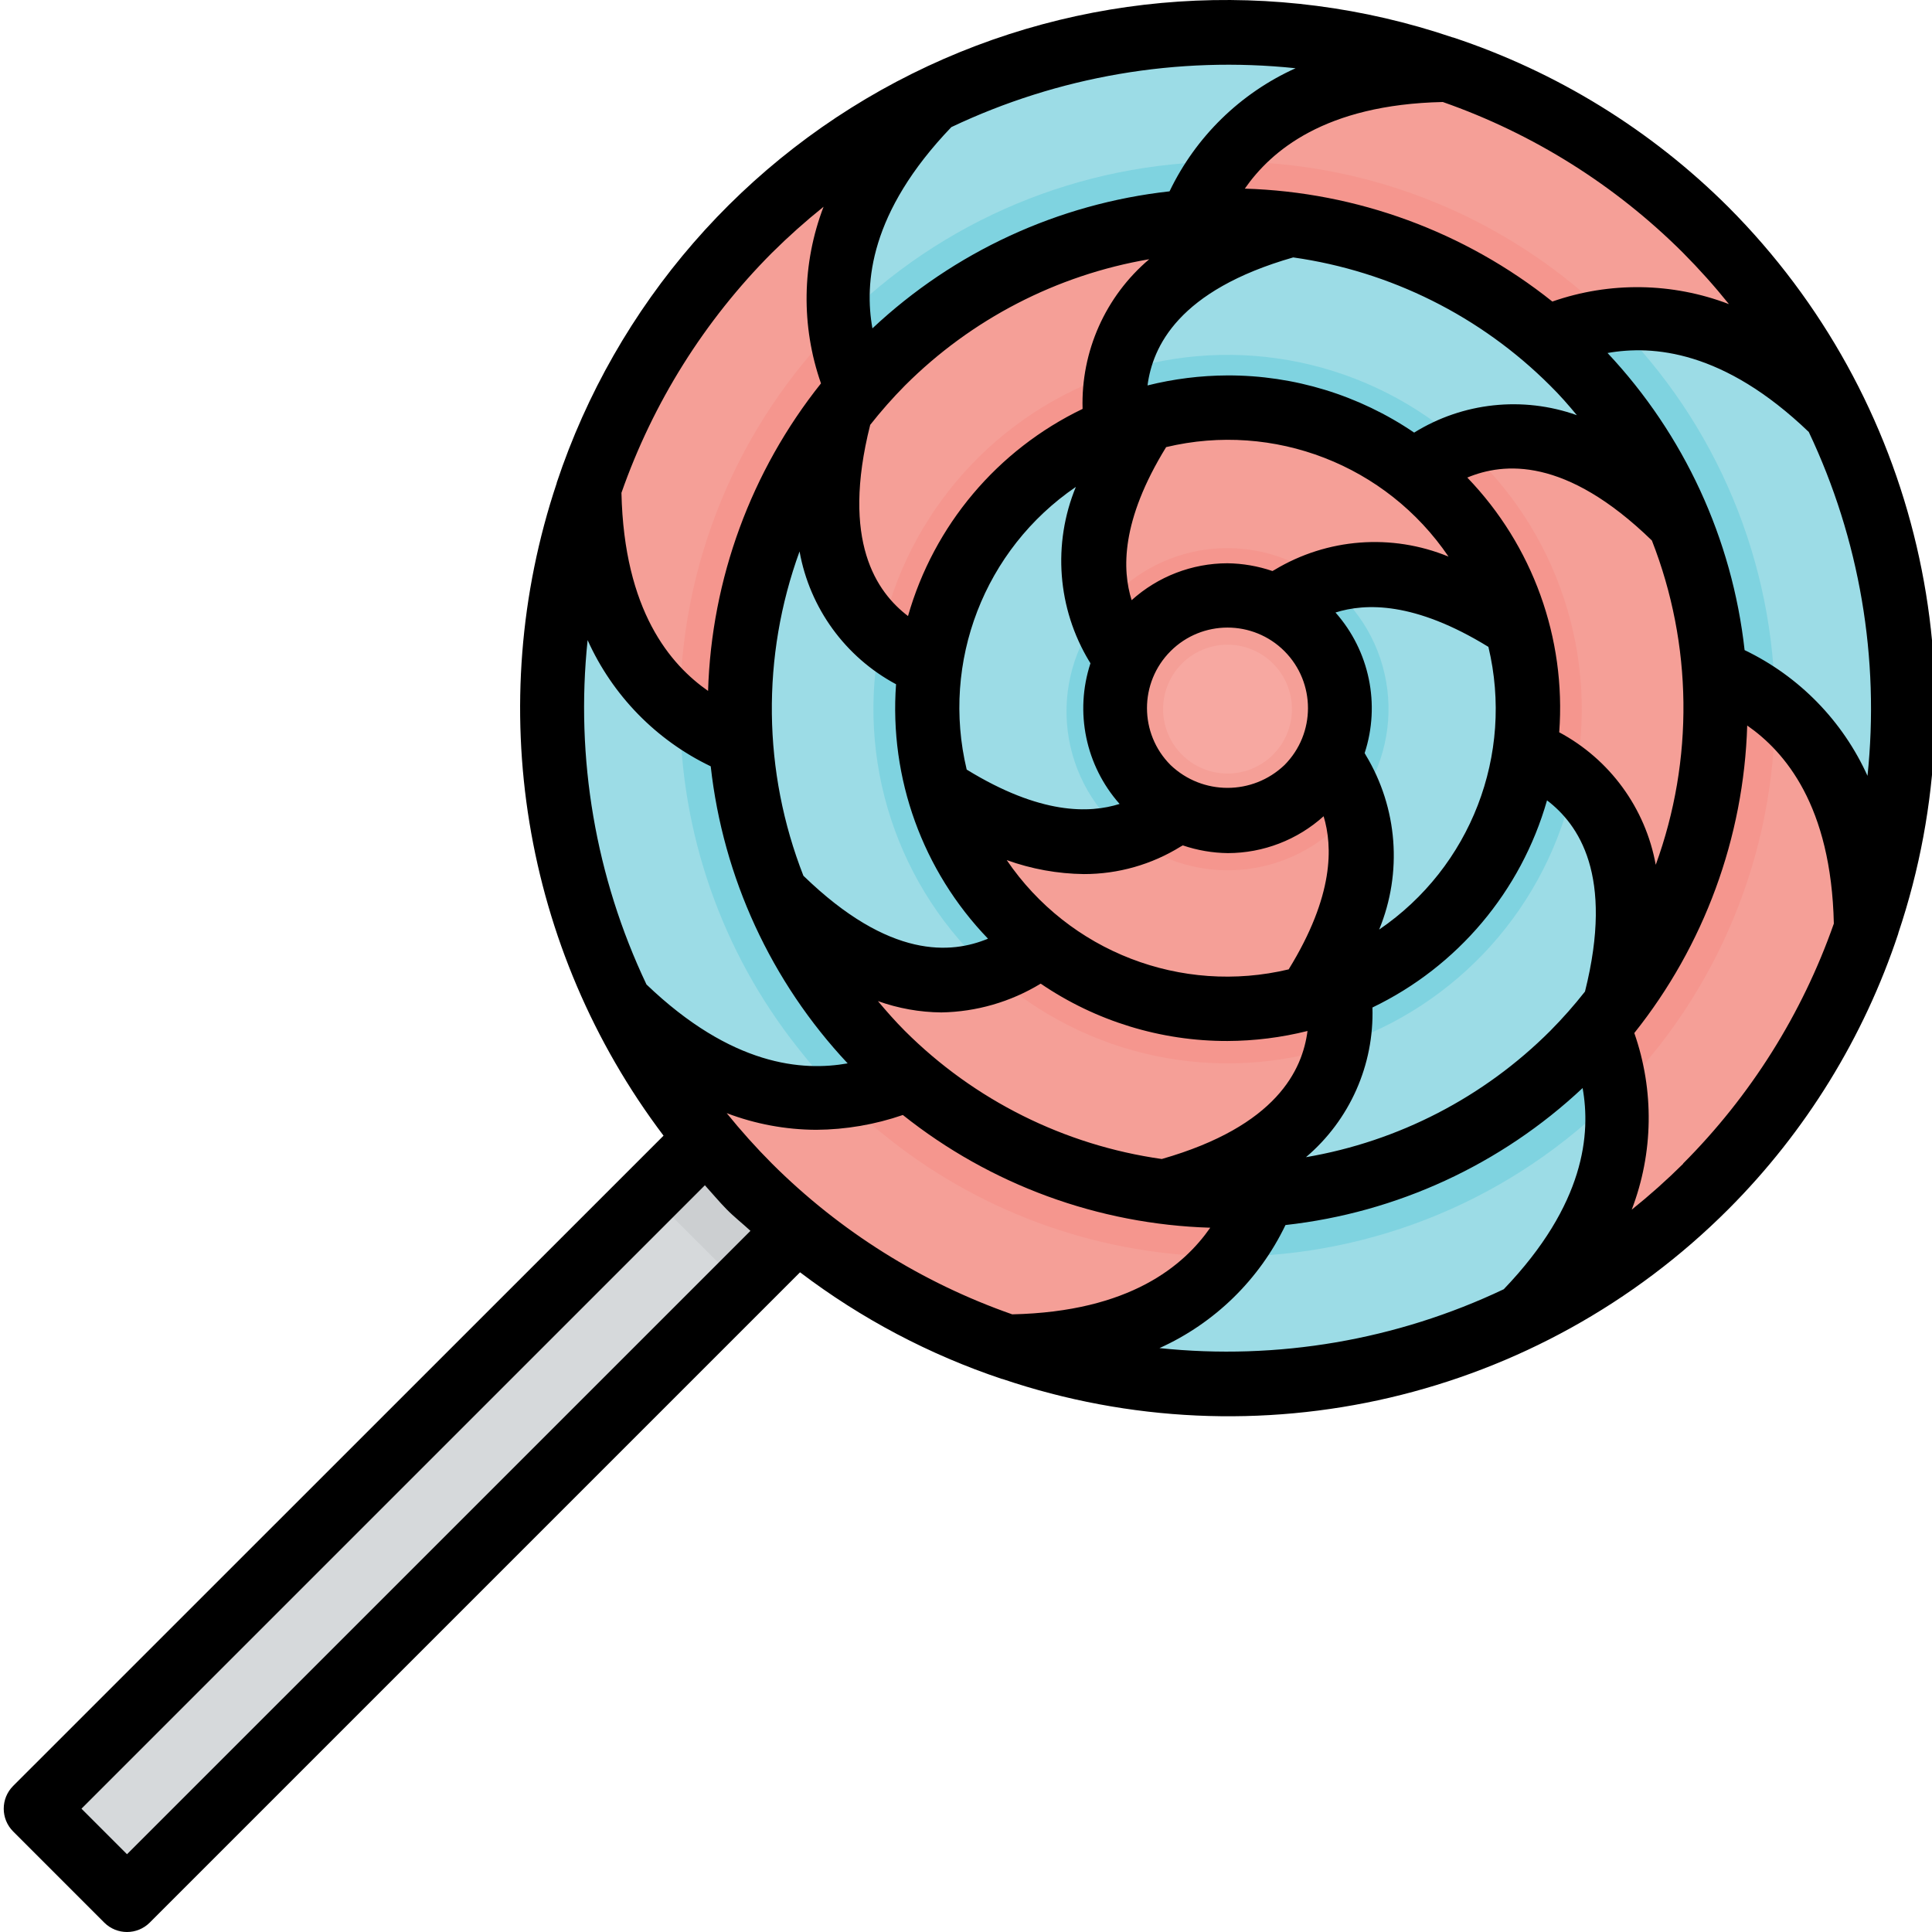 <svg height="479pt" viewBox="0 0 479 479.928" width="479pt" xmlns="http://www.w3.org/2000/svg"><path d="m344.461 176.152c0 22.094-17.906 40-40 40-22.09 0-40-17.906-40-40 0-22.09 17.91-40 40-40 22.094 0 40 17.91 40 40zm0 0" fill="#f59f97"/><path d="m320.461 176.152c0 8.84-7.16 16-16 16-8.836 0-16-7.16-16-16 0-8.836 7.164-16 16-16 8.84 0 16 7.164 16 16zm0 0" fill="#f7a8a1"/><path d="m8.461 449.523 192-192 22.629 22.629-192 192zm0 0" fill="#d6d9db"/><path d="m161.145 296.844 39.316-39.316 22.629 22.629-39.316 39.312zm0 0" fill="#cccfd1"/><path d="m225.262 268.547.449-.227c-2.402-2.047-4.801-4.102-7.047-6.398-20.453-20.41-32.902-47.484-35.09-76.297l-.457-.16c-.336-2.102-36.797-9.285-37.277-64.199-14.512 42.051-11.781 88.137 7.598 128.176 39.234 38.562 70.105 17.855 71.824 19.105zm0 0" fill="#9cdce6"/><path d="m212.07 96.953.266.418c2.039-2.402 4.078-4.762 6.336-7.008 20.41-20.453 47.484-32.902 76.293-35.09l.16-.457c2.105-.336 9.289-36.797 64.203-37.277-42.051-14.512-88.137-11.777-128.176 7.598-38.539 39.227-17.832 70.098-19.082 71.816zm0 0" fill="#9cdce6"/><path d="m295.125 54.816-.16.457c32.055-2.539 63.801 7.785 88.227 28.695l.465-.207c1.727 1.25 32.598-19.457 71.82 19.082-19.305-40.188-53.953-70.926-96.148-85.305-54.914.512-62.066 36.941-64.203 37.277zm0 0" fill="#f59f97"/><path d="m183.125 185.488.457.16c-2.543-32.078 7.805-63.848 28.754-88.277l-.266-.418c1.25-1.719-19.457-32.59 19.082-71.816-40.188 19.309-70.926 53.953-85.305 96.152.512 54.914 36.941 62.066 37.277 64.199zm0 0" fill="#f59f97"/><path d="m455.477 102.844c-39.199-38.539-70.094-17.832-71.82-19.082l-.465.207c2.398 2.051 4.801 4.113 7.062 6.402 20.43 20.398 32.879 47.445 35.09 76.23l.453.223c.336 2.105 36.762 9.289 37.281 64.203 14.512-42.055 11.781-88.141-7.602-128.184zm0 0" fill="#9cdce6"/><path d="m425.797 166.816-.453-.223c2.555 32.074-7.77 63.844-28.699 88.281l.211.473c-1.25 1.727 19.453 32.598-19.082 71.824 40.188-19.309 70.926-53.957 85.305-96.152-.52-54.914-36.945-62.066-37.281-64.203zm0 0" fill="#f59f97"/><path d="m313.797 297.488.363-.461c-32.129 2.594-63.961-7.738-88.441-28.707l-.449.227c-1.727-1.25-32.598 19.457-71.824-19.082 19.309 40.188 53.953 70.926 96.152 85.305 54.914-.512 62.066-36.945 64.199-37.281zm0 0" fill="#f59f97"/><path d="m396.855 255.355-.211-.473c-2.047 2.398-4.109 4.801-6.398 7.07-20.367 20.398-47.355 32.84-76.094 35.082l-.363.461c-2.102.336-9.285 36.801-64.199 37.281 42.051 14.512 88.137 11.777 128.176-7.598 38.543-39.234 17.84-70.105 19.09-71.824zm0 0" fill="#9cdce6"/><path d="m229.926 165.844.609.414c3.469-26.488 20.871-49.086 45.598-59.199v-.617c1.953-.879-9.598-35.926 44.152-50.473-42.984-6-85.852 11.758-112 46.402-14.285 53.824 21.855 61.344 21.641 63.473zm0 0" fill="#f59f97"/><path d="m332.805 245.859v-.602c-24.68 10.07-52.859 6.227-73.941-10.086l-.562.383c-1.734-1.258-26.398 26.398-65.992-13.199 16.523 40.172 53.312 68.41 96.395 73.984 53.695-14.586 42.16-49.602 44.102-50.48zm0 0" fill="#f59f97"/><path d="m416.664 129.961c-39.594-39.59-64.258-11.941-65.992-13.199l-.488.441c2.488 1.902 4.855 3.961 7.086 6.16 16.484 16.484 24.297 39.738 21.113 62.832l.625.277c-.219 2.129 35.926 9.648 21.598 63.496 26.352-34.285 32.469-80 16.059-120.008zm0 0" fill="#f59f97"/><path d="m276.117 106.449v.617c24.719-10.109 52.953-6.246 74.051 10.129l.488-.441c1.734 1.258 26.398-26.398 65.988 13.199-16.52-40.164-53.301-68.398-96.375-73.977-53.742 14.578-42.207 49.594-44.152 50.473zm0 0" fill="#9cdce6"/><path d="m258.262 235.555.562-.383c-21.219-16.152-32.039-42.516-28.289-68.914l-.609-.414c.215-2.129-35.926-9.648-21.598-63.496-26.328 34.293-32.426 80.004-16 120 39.535 39.598 64.199 11.949 65.934 13.207zm0 0" fill="#9cdce6"/><path d="m379 186.465-.625-.277c-3.523 26.434-20.918 48.965-45.602 59.07v.602c-1.949.879 9.602 35.926-44.152 50.469 42.988 6.004 85.852-11.754 112-46.398 14.305-53.777-21.84-61.336-21.621-63.465zm0 0" fill="#9cdce6"/><path d="m332.805 245.859v-.602c-24.68 10.07-52.859 6.227-73.941-10.086l-.562.383c-.688-.504-5.023 3.512-12.406 6.109 23.352 21.027 56.176 27.926 86.016 18.082 1.434-7.734.113-13.535.895-13.887zm0 0" fill="#f5968e"/><path d="m350.176 117.195c2.488 1.902 4.855 3.961 7.086 6.16 16.48 16.484 24.297 39.738 21.113 62.832l.625.277c-.09.848 5.598 2.617 11.582 7.777 6.477-30.785-4.02-62.68-27.512-83.602-7.383 2.602-11.719 6.617-12.406 6.113zm0 0" fill="#f5968e"/><path d="m229.926 165.844.609.414c3.469-26.488 20.871-49.086 45.598-59.199v-.617c.801-.352-.535-6.152.938-13.887-29.852 9.801-52.223 34.762-58.711 65.504 5.949 5.168 11.656 6.934 11.566 7.785zm0 0" fill="#f5968e"/><path d="m277.055 92.562c-1.473 7.734-.152 13.535-.938 13.887v.617c24.719-10.109 52.953-6.246 74.051 10.129l.488-.441c.688.504 5.023-3.512 12.406-6.113-23.352-21.023-56.176-27.922-86.016-18.078zm0 0" fill="#7fd3e0"/><path d="m258.863 235.172c-21.215-16.152-32.039-42.516-28.289-68.914l-.609-.414c.09-.852-5.598-2.617-11.582-7.777-6.477 30.781 4.02 62.68 27.512 83.598 7.383-2.598 11.719-6.613 12.406-6.109zm0 0" fill="#7fd3e0"/><path d="m379 186.465-.625-.277c-3.523 26.434-20.918 48.965-45.602 59.07v.602c-.801.352.535 6.152-.934 13.887 29.852-9.801 52.223-34.762 58.711-65.504-5.938-5.16-11.641-6.887-11.551-7.777zm0 0" fill="#7fd3e0"/><path d="m291.262 202.555 1.074-1.289c-2.84-1.324-5.438-3.117-7.672-5.312-8.328-8.352-10.504-21.035-5.441-31.688l-1.16-1.312c1.246-1.719-19.465-19.582 6.129-58.633-19.066 5.355-35.219 18.078-44.891 35.355-9.672 17.281-12.074 37.699-6.672 56.75 39.035 25.594 56.914 4.879 58.633 6.129zm0 0" fill="#9cdce6"/><path d="m278.062 162.953 1.16 1.312c3.094-6.793 8.812-12.043 15.848-14.539 7.039-2.5 14.785-2.031 21.473 1.293l1.121-1.266c1.719 1.25 19.582-19.465 58.629 6.129-5.352-19.066-18.074-35.219-35.352-44.891-17.281-9.672-37.699-12.074-56.75-6.672-25.594 39.035-4.883 56.914-6.129 58.633zm0 0" fill="#f59f97"/><path d="m330.863 189.355-1.199-1.242c-3.109 6.785-8.836 12.02-15.875 14.496-7.039 2.48-14.781 1.996-21.453-1.344l-1.074 1.289c-1.719-1.25-19.582 19.465-58.633-6.129 5.355 19.066 18.078 35.215 35.355 44.891 17.281 9.672 37.699 12.07 56.75 6.668 25.594-39.031 4.879-56.91 6.129-58.629zm0 0" fill="#f59f97"/><path d="m376.293 155.883c-39.047-25.602-56.91-4.879-58.629-6.129l-1.121 1.266c6.734 3.105 11.926 8.805 14.395 15.797 2.473 6.996 2.012 14.688-1.273 21.336l1.199 1.242c-1.25 1.719 19.465 19.582-6.129 58.633 19.066-5.355 35.215-18.078 44.891-35.355 9.672-17.281 12.07-37.699 6.668-56.75zm0 0" fill="#9cdce6"/><path d="m304.008 40.152c-3.223 4.719-6.188 9.605-8.883 14.641l-.16.457c32.055-2.539 63.801 7.785 88.227 28.695l.465-.207c5.465-1.668 11.02-3.027 16.637-4.082-25.449-25.34-59.914-39.551-95.832-39.504-.152 0-.301 0-.453 0zm0 0" fill="#f5968e"/><path d="m183.582 185.648c-2.543-32.078 7.805-63.848 28.754-88.277l-.266-.418c-1.668-5.465-3.031-11.016-4.078-16.633-25.355 25.445-39.57 59.914-39.531 95.832v.457c4.719 3.223 9.605 6.188 14.641 8.879zm0 0" fill="#f5968e"/><path d="m425.344 166.594c2.555 32.074-7.77 63.844-28.699 88.281l.211.473c1.664 5.465 3.027 11.02 4.078 16.637 25.352-25.445 39.57-59.91 39.527-95.832 0-.148 0-.301 0-.453-4.715-3.223-9.602-6.188-14.637-8.883zm0 0" fill="#f5968e"/><path d="m225.719 268.32-.449.227c-.574-.418-4.445 1.598-10.734 3.047-1.945.457-3.918.805-5.906 1.031 3.711 3.641 7.625 7.066 11.723 10.266 23.93 18.965 53.574 29.277 84.109 29.262h.457c3.223-4.715 6.188-9.602 8.879-14.637l.363-.465c-32.133 2.586-63.965-7.754-88.441-28.73zm0 0" fill="#f5968e"/><g fill="#7fd3e0"><path d="m218.672 261.945c-20.453-20.41-32.902-47.484-35.09-76.297l-.457-.16c-5.043-2.691-9.938-5.656-14.664-8.879.078 30.379 10.379 59.844 29.242 83.656 3.383 4.336 7.023 8.465 10.902 12.359 1.988-.227 3.957-.574 5.906-1.031 6.285-1.449 10.16-3.465 10.734-3.047l.449-.227c-2.367-2.047-4.762-4.102-7.023-6.375zm0 0"/><path d="m212.336 97.371c2.039-2.402 4.078-4.762 6.336-7.008 20.41-20.453 47.484-32.902 76.293-35.09l.16-.457c2.695-5.043 5.656-9.938 8.883-14.664-36.066.078-70.617 14.523-96 40.145 1.047 5.617 2.41 11.168 4.078 16.633zm0 0"/><path d="m383.191 83.969c2.398 2.051 4.801 4.113 7.062 6.402 20.43 20.398 32.879 47.445 35.09 76.23l.453.223c5.047 2.691 9.941 5.652 14.664 8.875-.074-36.066-14.52-70.617-40.141-96-5.621 1.051-11.176 2.414-16.641 4.078zm0 0"/><path d="m396.645 254.875c-2.047 2.398-4.109 4.801-6.398 7.07-20.367 20.398-47.355 32.84-76.094 35.082l-.363.461c-2.688 5.047-5.648 9.941-8.871 14.664 36.066-.074 70.617-14.52 96-40.141-1.051-5.621-2.414-11.176-4.078-16.641zm0 0"/><path d="m292.336 201.754c-2.84-1.324-5.438-3.117-7.672-5.312-8.328-8.352-10.504-21.035-5.441-31.688l-1.16-1.312c.527-.727-2.863-4.383-5.023-11.27-6.602 8.293-9.582 18.895-8.273 29.41 1.309 10.52 6.793 20.066 15.227 26.492 6.887-2.168 10.543-5.602 11.27-5.031zm0 0"/></g><path d="m273.039 151.684c2.16 6.887 5.551 10.543 5.023 11.27l1.16 1.312c3.094-6.793 8.812-12.043 15.848-14.539 7.039-2.5 14.785-2.031 21.473 1.293l1.121-1.266c.727.527 4.383-2.863 11.27-5.023-8.293-6.602-18.891-9.582-29.41-8.273-10.516 1.309-20.062 6.797-26.484 15.227zm0 0" fill="#f5968e"/><path d="m329.664 188.152c-3.109 6.785-8.836 12.02-15.875 14.5-7.039 2.48-14.781 1.992-21.453-1.348l-1.074 1.289c-.727-.527-4.383 2.863-11.27 5.023 8.289 6.602 18.891 9.582 29.406 8.273 10.52-1.309 20.066-6.797 26.488-15.227-2.16-6.887-5.551-10.543-5.023-11.27zm0 0" fill="#f5968e"/><path d="m316.543 151.02c6.734 3.105 11.926 8.805 14.395 15.797 2.473 6.996 2.012 14.688-1.273 21.336l1.199 1.242c-.527.727 2.863 4.383 5.023 11.27 6.598-8.289 9.582-18.891 8.273-29.406-1.309-10.52-6.797-20.066-15.227-26.488-6.887 2.16-10.543 5.551-11.27 5.023zm0 0" fill="#7fd3e0"/><path d="m428.918 51.473c-19.23-19.191-42.668-33.633-68.457-42.184h-.086c-44.18-14.988-92.512-11.738-134.285 9.027-41.773 20.766-73.539 57.336-88.258 101.605v.09c-18.422 55.102-8.496 115.746 26.535 162.102l-161.562 161.527c-3.121 3.125-3.121 8.188 0 11.312l22.625 22.633c3.125 3.125 8.188 3.125 11.312 0l161.535-161.535c15.168 11.516 32.121 20.469 50.184 26.504h.09c63.254 21.402 133.18 5.043 180.367-42.207 19.191-19.23 33.633-42.668 42.176-68.457v-.082c21.25-63.246 4.918-133.07-42.176-180.336zm-11.312 11.312c4.027 4.051 7.84 8.309 11.418 12.762-14.09-5.391-29.633-5.617-43.871-.641-21.762-17.363-48.566-27.207-76.395-28.047 6.496-9.328 19.824-20.875 49.184-21.52 22.441 7.859 42.832 20.656 59.664 37.445zm-78.793 124.801-.285-.512c3.953-12.102 1.199-25.391-7.242-34.922 7.449-2.344 19.625-2.75 37.984 8.539 6.402 26.77-4.395 54.715-27.137 70.223 5.828-14.152 4.594-30.23-3.32-43.328zm-22.695-46.008-.496.273c-3.605-1.234-7.387-1.883-11.199-1.93-8.785.02-17.254 3.285-23.777 9.168-2.344-7.457-2.742-19.648 8.57-38.023 26.762-6.391 54.688 4.438 70.145 27.199-14.125-5.805-30.164-4.578-43.242 3.312zm-28 146.328c-24.16-3.422-46.559-14.594-63.824-31.84-2.398-2.402-4.551-4.863-6.672-7.383 5.051 1.809 10.367 2.762 15.73 2.812 8.723-.141 17.25-2.609 24.703-7.148 13.68 9.32 29.855 14.285 46.406 14.246 6.703-.027 13.375-.863 19.875-2.488-1.266 9.648-7.617 23.617-36.195 31.801zm-65.992-117.93c-1.711 23.355 6.594 46.336 22.84 63.203-9.016 3.742-24.367 5.23-45.855-15.633-10.117-25.84-10.457-54.484-.957-80.562 2.531 14.082 11.363 26.234 23.973 32.992zm48-5.711.289.512c-3.965 12.102-1.207 25.398 7.242 34.93-7.449 2.344-19.617 2.75-37.984-8.535-6.402-26.766 4.387-54.707 27.117-70.219-5.82 14.148-4.586 30.219 3.32 43.312zm49.602 76.52c-26.738 6.402-54.648-4.398-70.113-27.129 6.148 2.219 12.621 3.391 19.152 3.473 8.516.016 16.863-2.359 24.098-6.855l.496-.27c3.605 1.227 7.387 1.875 11.199 1.918 8.785-.016 17.25-3.277 23.777-9.16 2.246 7.457 2.648 19.648-8.672 38.023zm-1.121-79.031c7.793 7.824 7.793 20.473 0 28.297-7.918 7.551-20.367 7.551-28.285 0-7.816-7.812-7.816-20.48-.008-28.293 7.812-7.812 20.48-7.816 28.293-.004zm32.199-54.305c-13.664-9.285-29.816-14.234-46.344-14.191-6.699.027-13.371.863-19.871 2.488 1.266-9.602 7.617-23.617 36.191-31.801 24.164 3.422 46.562 14.594 63.824 31.84 2.402 2.359 4.527 4.801 6.641 7.352-13.438-4.781-28.32-3.184-40.441 4.336zm-114.949-75.871c26.617-12.637 56.203-17.699 85.512-14.625-13.711 6.188-24.797 17.016-31.305 30.578-27.637 3.066-53.531 15.012-73.809 34.039-2.008-11.199-.727-28.777 19.602-49.992zm-20.152 73.961c2.688-3.41 5.562-6.668 8.617-9.754 16.492-16.496 37.699-27.465 60.695-31.391-10.895 9.227-16.988 22.914-16.555 37.184-21.145 10.164-36.934 28.891-43.367 51.457-7.758-5.93-16.703-18.48-9.391-47.496zm-24.383-42.754c4.062-4.031 8.332-7.844 12.797-11.422-5.395 14.09-5.621 29.637-.641 43.879-17.359 21.762-27.203 48.566-28.047 76.391-9.32-6.504-20.871-19.824-21.52-49.207 7.852-22.43 20.633-42.809 37.41-59.641zm-31.203 181.754c-12.633-26.629-17.691-56.219-14.613-85.527 6.176 13.73 17.008 24.836 30.582 31.352 3.066 27.625 15 53.516 34.016 73.789-11.199 1.992-28.773.715-49.992-19.613zm-129.031 216.07-11.312-11.312 154.863-154.863c1.801 1.977 3.465 4 5.371 5.945 1.902 1.941 4 3.566 5.949 5.375zm160.234-171.543c-3.973-3.988-7.73-8.176-11.266-12.551 7.105 2.707 14.645 4.109 22.246 4.141 7.324-.051 14.59-1.297 21.512-3.68 21.762 17.336 48.551 27.16 76.363 28-6.504 9.32-19.824 20.875-49.191 21.52-22.441-7.852-42.832-20.645-59.664-37.43zm181.75 31.199c-26.621 12.637-56.207 17.691-85.512 14.617 13.711-6.184 24.797-17.012 31.305-30.57 27.637-3.062 53.531-15.004 73.809-34.031 2.008 11.199.727 28.785-19.602 49.992zm20.191-73.953c-2.684 3.414-5.562 6.668-8.617 9.754-16.492 16.496-37.699 27.465-60.695 31.391 10.879-9.234 16.957-22.922 16.512-37.184 21.148-10.164 36.934-28.891 43.371-51.457 7.758 5.93 16.711 18.48 9.43 47.496zm-6.398-64.438c1.723-23.371-6.582-46.367-22.84-63.242 9.008-3.75 24.367-5.23 45.855 15.633 10.117 25.84 10.457 54.484.961 80.559-2.559-14.078-11.414-26.215-24.043-32.949zm30.809 107.199c-4.062 4.031-8.336 7.844-12.801 11.422 5.395-14.09 5.621-29.637.641-43.879 17.359-21.762 27.203-48.566 28.047-76.391 9.32 6.496 20.871 19.824 21.52 49.207-7.871 22.434-20.676 42.809-37.473 59.633zm45.824-96.223c-6.176-13.734-17.012-24.84-30.586-31.355-3.07-27.637-15.016-53.531-34.047-73.805 11.199-1.984 28.801-.707 49.992 19.621 12.621 26.633 17.664 56.223 14.574 85.531zm0 0"/></svg>